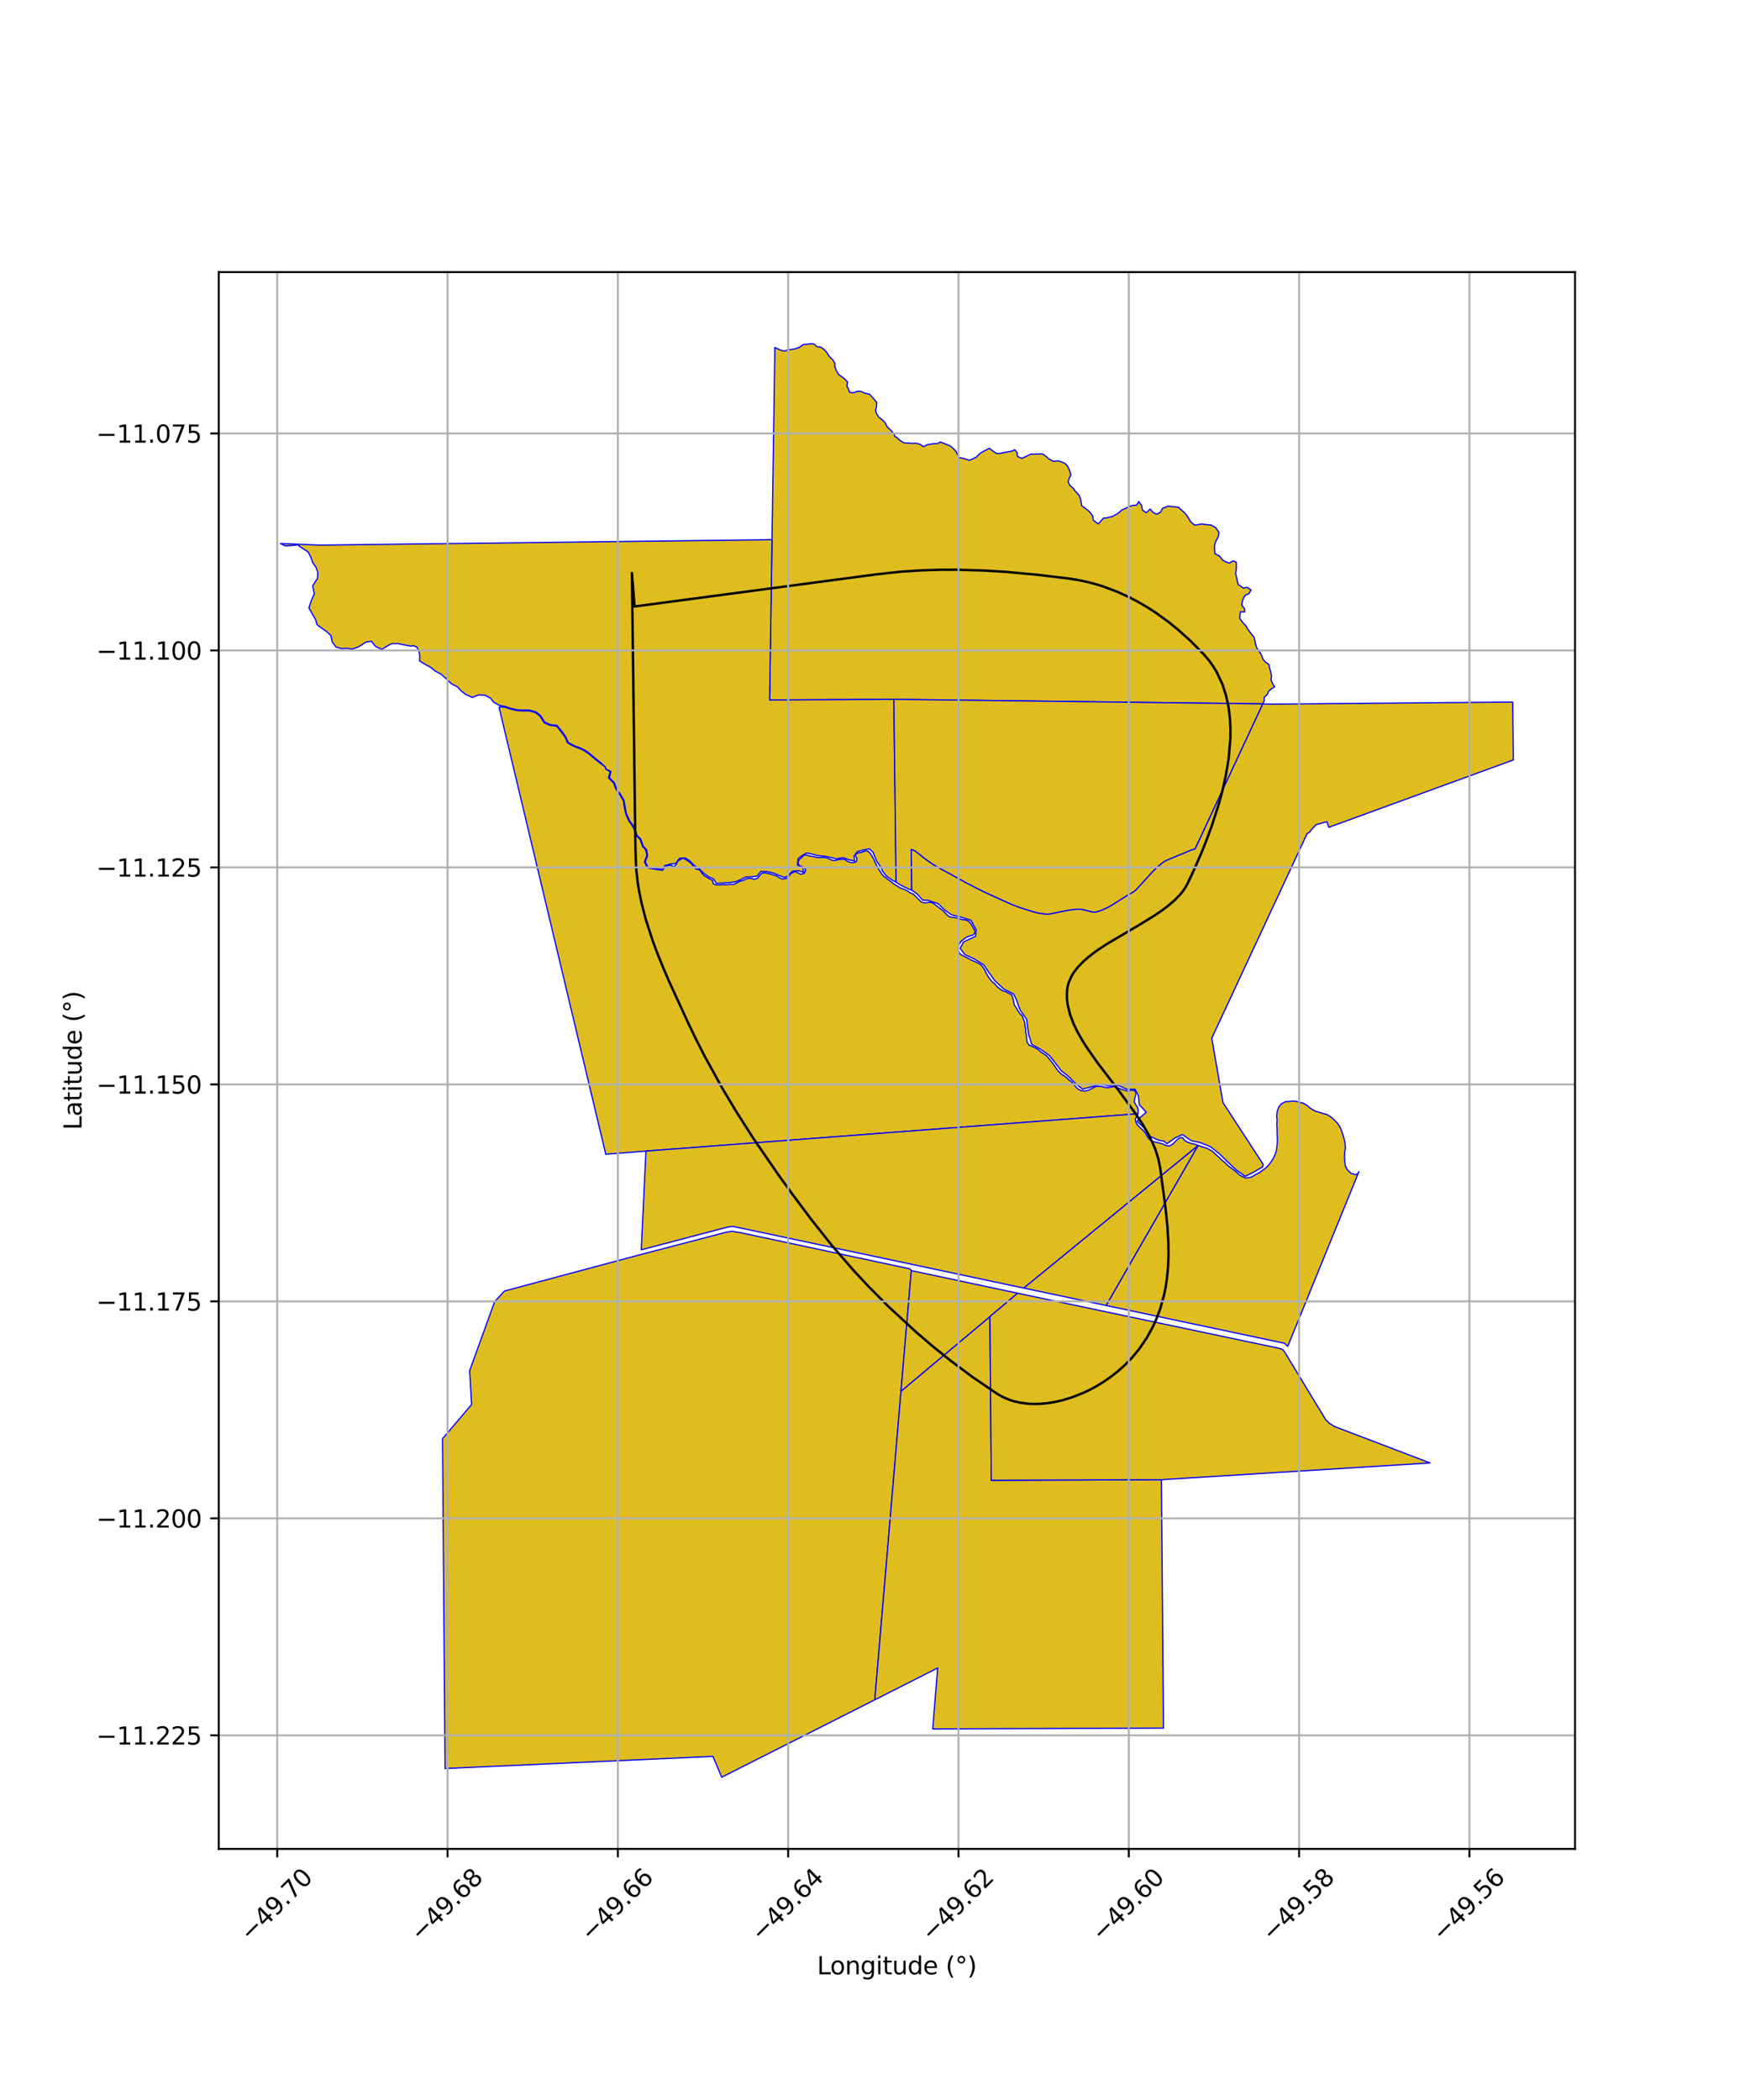 <?xml version="1.0" encoding="utf-8" standalone="no"?>
<!DOCTYPE svg PUBLIC "-//W3C//DTD SVG 1.1//EN"
  "http://www.w3.org/Graphics/SVG/1.1/DTD/svg11.dtd">
<svg xmlns:xlink="http://www.w3.org/1999/xlink" width="720pt" height="864pt" viewBox="0 0 720 864" xmlns="http://www.w3.org/2000/svg" version="1.1">
 <defs>
  <style type="text/css">*{stroke-linejoin: round; stroke-linecap: butt}</style>
 </defs>
 <g id="figure_1">
  <g id="patch_1">
   <path d="M 0 864 
L 720 864 
L 720 0 
L 0 0 
z
" style="fill: #ffffff"/>
  </g>
  <g id="axes_1">
   <g id="patch_2">
    <path d="M 90 760.679 
L 648 760.679 
L 648 111.961 
L 90 111.961 
z
" style="fill: #ffffff"/>
   </g>
   <g id="PatchCollection_1">
    <path d="M 333.513 141.448 
L 334.825 141.521 
L 336.188 142.659 
L 337.568 142.792 
L 338.968 143.69 
L 340.169 145.035 
L 341.171 146.649 
L 342.513 147.89 
L 343.511 149.505 
L 343.446 150.726 
L 344.057 152.377 
L 344.989 154.049 
L 346.334 154.976 
L 347.656 156.041 
L 348.725 157.189 
L 348.43 158.872 
L 349.048 160.039 
L 349.506 161.35 
L 351.039 161.636 
L 352.814 160.953 
L 354.262 161.067 
L 355.859 161.783 
L 357.743 162.204 
L 358.654 163.138 
L 359.683 164.356 
L 360.702 165.522 
L 360.625 167.415 
L 360.218 168.87 
L 360.711 170.355 
L 361.638 171.682 
L 363.222 172.917 
L 364.071 173.774 
L 364.965 175.578 
L 366.321 176.835 
L 367.762 178.441 
L 368.252 179.645 
L 369.132 180.066 
L 370.222 181.143 
L 371.843 182.196 
L 373.993 182.29 
L 375.099 182.435 
L 376.928 182.351 
L 378.44 182.764 
L 379.915 183.747 
L 381.608 182.938 
L 384.026 182.56 
L 385.927 182.46 
L 386.875 181.846 
L 390.895 183.435 
L 392.079 184.428 
L 393.353 185.729 
L 394.014 187.116 
L 394.493 188.235 
L 396.563 188.632 
L 398.79 189.376 
L 399.807 189.003 
L 401.626 188.099 
L 403.078 186.659 
L 404.484 185.763 
L 407.067 184.425 
L 408.322 185.432 
L 410.069 186.609 
L 411.606 186.51 
L 413.712 186.064 
L 416.053 185.671 
L 417.529 185.067 
L 418.469 186.185 
L 418.648 187.803 
L 420.427 188.594 
L 422.332 187.696 
L 424.091 186.828 
L 426.337 186.824 
L 428.872 186.726 
L 430.461 187.838 
L 431.503 188.778 
L 433.28 189.782 
L 435.343 189.618 
L 436.596 189.976 
L 438.078 190.597 
L 439.207 191.789 
L 440.101 193.622 
L 440.58 195.462 
L 439.747 197.085 
L 439.5 198.45 
L 440.237 199.832 
L 441.574 200.874 
L 442.312 202.009 
L 443.942 203.711 
L 444.583 205.324 
L 445.094 208.139 
L 447.058 209.53 
L 448.187 210.441 
L 449.546 212.24 
L 449.811 214.038 
L 451.86 215.549 
L 452.91 214.426 
L 454.063 213.122 
L 455.283 213.045 
L 457.836 212.433 
L 458.876 211.807 
L 460.518 210.826 
L 461.532 209.796 
L 462.974 209.234 
L 464.489 208.432 
L 466.045 207.94 
L 467.614 207.829 
L 468.526 206.352 
L 469.68 207.94 
L 470.028 209.892 
L 471.646 210.921 
L 473.238 209.455 
L 474.393 210.811 
L 475.992 211.551 
L 477.47 210.746 
L 478.335 209.101 
L 480.568 208.248 
L 482.617 208.43 
L 484.813 208.732 
L 486.858 210.477 
L 488.07 211.785 
L 489.06 213.272 
L 489.85 214.667 
L 491.537 216.083 
L 494.398 215.589 
L 496.461 215.85 
L 498.301 216.024 
L 500.154 217.08 
L 501.545 219.088 
L 501.143 220.986 
L 500.089 222.984 
L 499.633 224.775 
L 499.78 226.688 
L 499.872 227.804 
L 501.851 228.882 
L 502.969 230.369 
L 504.211 231.116 
L 505.766 231.688 
L 507.209 230.803 
L 508.65 231.261 
L 508.701 233.389 
L 508.407 236.046 
L 508.883 238.141 
L 509.409 240.446 
L 511.562 241.944 
L 513.099 241.656 
L 514.711 242.692 
L 513.822 244.316 
L 512.608 244.711 
L 511.822 245.592 
L 511.167 247.274 
L 510.928 248.983 
L 512.045 250.482 
L 512.137 251.762 
L 510.304 251.709 
L 510.096 253.607 
L 510.181 254.588 
L 511.37 256.229 
L 512.757 257.615 
L 513.096 258.482 
L 514.117 259.856 
L 514.845 260.844 
L 515.952 262.166 
L 516.292 263.611 
L 516.525 264.927 
L 517.113 266.619 
L 518.243 268.252 
L 519.023 269.509 
L 519.655 271.245 
L 520.744 272.51 
L 522.102 273.394 
L 522.36 274.907 
L 522.838 276.664 
L 523.149 278.007 
L 522.952 279.878 
L 523.848 281.751 
L 524.47 282.552 
L 522.937 283.525 
L 521.92 284.436 
L 521.361 285.798 
L 520.184 286.817 
L 520.064 288.5 
L 519.565 289.609 
L 367.75 287.733 
L 316.638 287.995 
L 317.628 222.04 
L 318.805 142.963 
L 320.086 143.584 
L 321.467 144.15 
L 322.88 144.453 
L 324.215 143.84 
L 325.679 143.805 
L 327.536 143.397 
L 328.721 143.006 
L 330.368 141.838 
L 332.25 141.584 
L 333.513 141.448 
" clip-path="url(#p32ae0d5cae)" style="fill: #e0bd1f; stroke: #0000ff; stroke-width: 0.5"/>
    <path d="M 317.628 222.04 
L 316.638 287.995 
L 367.75 287.733 
L 368.671 362.955 
L 367.279 362.245 
L 364.764 360.507 
L 363.272 358.632 
L 362.157 356.4 
L 360.684 354.329 
L 359.191 350.648 
L 357.68 349.215 
L 355.374 349.669 
L 352.744 350.372 
L 351.406 352.232 
L 351.621 354.225 
L 349.35 353.764 
L 346.869 352.867 
L 343.988 353.343 
L 341.544 352.707 
L 339.099 352.247 
L 336.267 351.999 
L 334.547 351.509 
L 331.926 350.945 
L 329.952 352.018 
L 328.35 353.219 
L 328.111 355.918 
L 330.386 357.168 
L 330.604 358.89 
L 328.505 358.221 
L 326.11 358.397 
L 324.21 360.198 
L 322.919 361.047 
L 320.723 360.268 
L 318.075 359.136 
L 315.561 358.594 
L 313.023 358.507 
L 311.549 360.486 
L 309.312 360.73 
L 306.805 360.843 
L 304.73 361.915 
L 302.64 362.753 
L 300.277 363.116 
L 297.496 363.306 
L 294.759 363.444 
L 293.53 361.593 
L 291.414 360.66 
L 289.448 359.185 
L 287.674 357.47 
L 285.492 355.936 
L 283.676 354.105 
L 281.822 352.944 
L 279.563 353.154 
L 278.041 355.226 
L 275.775 355.497 
L 273.435 356.18 
L 272.625 357.751 
L 270.128 357.371 
L 268.232 357.099 
L 266.63 356.85 
L 265.476 354.575 
L 266.454 352.011 
L 265.972 349.483 
L 264.637 348.122 
L 263.637 345.233 
L 261.927 343.439 
L 261.674 342.142 
L 260.477 339.628 
L 259.085 337.775 
L 257.726 334.716 
L 257.24 332.258 
L 256.717 329.199 
L 255.058 326.438 
L 253.712 324.644 
L 252.715 321.92 
L 250.717 319.967 
L 251.361 317.407 
L 249.202 316.345 
L 249.056 315.565 
L 247.173 313.776 
L 244.988 312.076 
L 242.939 310.314 
L 241.093 308.927 
L 238.981 307.816 
L 236.392 306.844 
L 233.757 305.478 
L 232.744 303.091 
L 230.934 300.581 
L 229.071 298.4 
L 226.346 298.128 
L 224.049 297.043 
L 222.433 294.464 
L 220.468 292.859 
L 217.771 292.152 
L 215.289 292.152 
L 212.876 292.054 
L 210.286 291.468 
L 207.7 290.608 
L 205.445 290.205 
L 203.074 288.87 
L 201.808 287.264 
L 199.575 286.03 
L 197.003 285.882 
L 194.326 286.927 
L 191.594 285.731 
L 189.516 284.051 
L 188.201 282.59 
L 185.792 281.37 
L 183.726 279.388 
L 181.46 277.364 
L 179.118 276.13 
L 177.137 274.511 
L 174.761 273.278 
L 172.639 271.913 
L 172.684 269.367 
L 172.211 267.625 
L 171.524 266.277 
L 170.265 265.667 
L 168.923 265.811 
L 166.166 265.317 
L 163.896 264.808 
L 161.212 264.797 
L 158.851 266.034 
L 157.083 267.198 
L 154.496 265.947 
L 152.806 263.817 
L 150.477 264.205 
L 148.392 265.578 
L 147.445 266.192 
L 144.887 267.008 
L 142.991 266.755 
L 140.489 266.846 
L 138.277 266.225 
L 136.695 264.137 
L 136.168 261.521 
L 134.333 259.815 
L 132.842 258.8 
L 130.355 256.933 
L 129.887 254.924 
L 128.584 252.787 
L 127.111 250.089 
L 128.156 246.894 
L 129.325 244.273 
L 128.64 241.073 
L 130.566 238.069 
L 130.791 235.629 
L 130.062 233.466 
L 128.65 231.462 
L 127.958 229.41 
L 126.73 227.048 
L 123.949 225.245 
L 122.503 224.213 
L 119.903 224.456 
L 117.408 224.605 
L 115.364 223.594 
L 131.616 224.29 
L 317.628 222.04 
" clip-path="url(#p32ae0d5cae)" style="fill: #e0bd1f; stroke: #0000ff; stroke-width: 0.5"/>
    <path d="M 301.301 506.592 
L 304.93 507.21 
L 374.348 522.043 
L 374.935 522.761 
L 370.698 572.391 
L 359.913 699.351 
L 296.937 731.192 
L 293.334 722.625 
L 183.11 727.622 
L 182.076 591.932 
L 194.02 577.862 
L 193.228 563.948 
L 203.504 535.558 
L 207.548 531.175 
L 262.536 516.439 
L 299.247 506.852 
L 301.301 506.592 
" clip-path="url(#p32ae0d5cae)" style="fill: #e0bd1f; stroke: #0000ff; stroke-width: 0.5"/>
    <path d="M 205.301 290.873 
L 206.807 290.902 
L 207.632 290.929 
L 209.075 291.411 
L 210.507 291.866 
L 211.927 292.181 
L 213.521 292.446 
L 215.018 292.475 
L 216.541 292.48 
L 217.771 292.495 
L 219.198 292.865 
L 220.492 293.29 
L 221.669 294.281 
L 222.293 294.86 
L 223.088 296.142 
L 223.942 297.369 
L 225.241 297.979 
L 226.227 298.434 
L 227.811 298.613 
L 229.047 298.796 
L 229.895 299.84 
L 230.883 301.117 
L 231.803 302.349 
L 232.733 303.725 
L 233.28 305.182 
L 233.613 305.743 
L 234.963 306.463 
L 236.43 307.209 
L 237.904 307.765 
L 239.334 308.351 
L 240.651 309.058 
L 241.891 309.906 
L 243.063 310.836 
L 244.217 311.834 
L 245.418 312.818 
L 246.639 313.766 
L 247.886 314.694 
L 249.053 315.569 
L 249.174 316.366 
L 250.452 317.175 
L 251.001 317.534 
L 250.611 319.08 
L 250.366 320.082 
L 251.398 321.077 
L 252.435 322.097 
L 252.936 323.443 
L 253.329 324.532 
L 254.168 325.788 
L 255.018 326.985 
L 255.836 328.352 
L 256.431 329.384 
L 256.678 330.901 
L 256.942 332.411 
L 257.239 333.925 
L 257.633 335.349 
L 258.262 336.717 
L 258.896 338.086 
L 259.818 339.275 
L 260.607 340.593 
L 261.262 341.988 
L 261.622 343.524 
L 262.607 344.609 
L 263.374 345.431 
L 263.872 346.875 
L 264.446 348.378 
L 265.516 349.421 
L 265.952 350.82 
L 266.113 351.983 
L 265.594 353.378 
L 265.13 354.599 
L 265.84 356.004 
L 266.411 357.137 
L 267.925 357.385 
L 269.442 357.6 
L 270.976 357.832 
L 272.572 358.066 
L 273.422 357.005 
L 273.818 356.49 
L 275.108 355.99 
L 275.969 355.954 
L 277.278 356.618 
L 278.298 355.512 
L 278.923 354.116 
L 280.141 353.574 
L 281.035 353.037 
L 282.844 354.091 
L 283.278 354.437 
L 284.408 355.271 
L 285.313 356.435 
L 286.37 357.576 
L 287.927 357.906 
L 288.725 359.167 
L 289.659 360.223 
L 291.181 361.159 
L 292.018 361.668 
L 293.157 362.227 
L 293.415 363.491 
L 294.449 364.063 
L 295.981 364.115 
L 297.455 363.931 
L 298.985 364 
L 300.5 363.813 
L 301.746 363.911 
L 303.044 363.297 
L 304.369 362.586 
L 305.778 362.199 
L 307.271 361.507 
L 308.749 361.351 
L 310.356 361.734 
L 311.702 361.359 
L 312.576 360.199 
L 313.493 359.167 
L 314.95 359.162 
L 316.578 359.479 
L 318.016 359.911 
L 319.535 360.371 
L 320.609 361.147 
L 321.958 361.647 
L 323.575 361.435 
L 324.687 360.305 
L 325.415 359.409 
L 325.821 359.154 
L 327.289 358.631 
L 327.849 358.899 
L 329.453 359.673 
L 330.872 359.352 
L 331.507 357.99 
L 330.778 356.795 
L 329.62 356.49 
L 328.725 356.021 
L 328.317 354.843 
L 328.824 353.649 
L 329.967 352.673 
L 330.856 351.801 
L 331.795 351.803 
L 333.377 352.244 
L 334.753 352.426 
L 335.985 352.739 
L 337.208 352.83 
L 338.584 352.741 
L 339.98 352.935 
L 341.326 353.402 
L 342.349 353.939 
L 343.36 354.063 
L 344.757 353.711 
L 346.151 353.537 
L 347.552 353.539 
L 348.523 354.26 
L 349.881 354.85 
L 351.224 354.919 
L 352.376 354.447 
L 352.561 353.194 
L 351.885 351.983 
L 352.166 351.384 
L 352.957 350.956 
L 354.186 350.725 
L 354.998 350.475 
L 356.251 349.999 
L 357.186 350.209 
L 358.101 351.211 
L 358.882 352.385 
L 359.464 353.561 
L 360.05 354.838 
L 360.669 356.046 
L 361.368 357.403 
L 362.231 358.683 
L 363.013 359.927 
L 364.219 360.999 
L 365.374 361.86 
L 366.604 362.776 
L 367.734 363.653 
L 369.078 364.51 
L 370.307 365.297 
L 371.75 365.817 
L 373.136 366.394 
L 374.343 367.255 
L 375.694 367.819 
L 376.69 368.76 
L 377.85 369.909 
L 378.857 370.999 
L 380.359 371.49 
L 381.776 371.301 
L 383.204 371.247 
L 384.12 371.749 
L 385.323 372.636 
L 385.992 373.203 
L 387.356 374.184 
L 388.37 375.038 
L 389.345 376.133 
L 390.702 377.266 
L 391.937 377.416 
L 393.427 377.624 
L 394.485 377.953 
L 395.898 378.365 
L 397.325 378.484 
L 398.592 379.077 
L 399.531 380.174 
L 400.266 381.446 
L 400.976 382.705 
L 401.106 383.909 
L 400.339 384.714 
L 398.956 385.065 
L 397.999 385.414 
L 396.779 386.19 
L 395.585 387.135 
L 394.778 388.201 
L 394.293 389.491 
L 394.271 391.097 
L 394.925 392.385 
L 396.154 393.245 
L 397.444 393.837 
L 398.717 394.511 
L 399.669 395.042 
L 400.948 395.595 
L 402.326 396.208 
L 403.588 397.003 
L 404.524 398.066 
L 405.285 399.247 
L 405.81 400.533 
L 406.567 401.791 
L 407.437 403.007 
L 408.311 404.022 
L 409.316 404.826 
L 410.237 405.91 
L 411.38 406.887 
L 412.549 407.646 
L 413.718 407.974 
L 415.015 408.67 
L 416.221 409.263 
L 416.696 410.541 
L 416.986 411.866 
L 417.319 413.477 
L 418.141 414.67 
L 418.93 416.049 
L 419.666 417.093 
L 420.639 418.001 
L 421.131 419.495 
L 421.646 420.836 
L 421.692 422.111 
L 421.993 423.285 
L 422.007 424.719 
L 422.326 426.006 
L 422.381 427.456 
L 422.598 428.803 
L 423.386 429.992 
L 424.823 430.605 
L 426.024 431.178 
L 427.17 431.882 
L 428.294 432.85 
L 430.504 434.328 
L 431.505 435.431 
L 432.329 436.478 
L 433.23 437.597 
L 434.025 438.689 
L 434.824 439.941 
L 435.607 440.892 
L 436.708 441.944 
L 437.895 442.682 
L 438.868 443.412 
L 439.762 444.354 
L 440.846 445.035 
L 441.638 446.012 
L 442.531 447.044 
L 443.646 448.126 
L 444.823 448.719 
L 446.406 448.9 
L 447.82 448.556 
L 449.205 447.853 
L 450.461 447.207 
L 451.648 446.944 
L 453.076 446.987 
L 454.42 447.366 
L 455.826 447.505 
L 457.223 447.238 
L 458.597 447.083 
L 459.944 447.562 
L 461.383 448.191 
L 462.978 448.619 
L 464.188 448.952 
L 465.462 448.512 
L 466.907 448.705 
L 467.322 449.564 
L 467.25 450.571 
L 466.851 451.969 
L 466.642 453.326 
L 467.29 454.496 
L 467.928 455.413 
L 468.346 456.903 
L 468.185 458.229 
L 265.766 473.591 
L 249.237 474.895 
L 205.301 290.873 
" clip-path="url(#p32ae0d5cae)" style="fill: #e0bd1f; stroke: #0000ff; stroke-width: 0.5"/>
    <path d="M 468.185 458.229 
L 467.738 459.273 
L 467.128 460.343 
L 467.342 461.76 
L 468.11 463.057 
L 469.221 464.075 
L 470.4 465.153 
L 471.308 466.258 
L 471.979 467.494 
L 472.879 468.736 
L 474.048 469.614 
L 475.403 469.884 
L 476.84 470.212 
L 478.323 470.598 
L 478.331 470.607 
L 479.638 471.29 
L 481.018 471.504 
L 482.378 470.855 
L 483.406 469.791 
L 484.393 468.821 
L 485.548 468.027 
L 486.58 468.137 
L 487.541 469.354 
L 488.718 469.955 
L 490.026 470.424 
L 491.591 470.745 
L 492.967 471.292 
L 421.221 529.961 
L 302.509 504.767 
L 301.56 504.601 
L 300.583 504.677 
L 299.723 504.784 
L 298.857 504.981 
L 263.83 514.208 
L 265.766 473.591 
L 468.185 458.229 
" clip-path="url(#p32ae0d5cae)" style="fill: #e0bd1f; stroke: #0000ff; stroke-width: 0.5"/>
    <path d="M 407.28 541.678 
L 407.838 609.026 
L 477.847 608.785 
L 478.683 710.989 
L 383.749 711.344 
L 385.788 686.255 
L 359.913 699.351 
L 370.698 572.391 
L 407.28 541.678 
" clip-path="url(#p32ae0d5cae)" style="fill: #e0bd1f; stroke: #0000ff; stroke-width: 0.5"/>
    <path d="M 374.935 522.761 
L 418.714 532.066 
L 407.28 541.678 
L 370.698 572.391 
L 374.935 522.761 
" clip-path="url(#p32ae0d5cae)" style="fill: #e0bd1f; stroke: #0000ff; stroke-width: 0.5"/>
    <path d="M 418.714 532.066 
L 526.43 554.764 
L 527.649 555.188 
L 528.465 556.142 
L 545.385 584.022 
L 546.903 585.562 
L 549.092 586.921 
L 588.372 601.896 
L 477.847 608.785 
L 407.838 609.026 
L 407.28 541.678 
L 418.714 532.066 
" clip-path="url(#p32ae0d5cae)" style="fill: #e0bd1f; stroke: #0000ff; stroke-width: 0.5"/>
    <path d="M 492.967 471.292 
L 455.122 537.122 
L 421.221 529.961 
L 492.967 471.292 
" clip-path="url(#p32ae0d5cae)" style="fill: #e0bd1f; stroke: #0000ff; stroke-width: 0.5"/>
    <path d="M 532.242 453.031 
L 533.547 453.187 
L 534.618 453.558 
L 535.856 453.77 
L 536.749 454.199 
L 537.735 454.791 
L 539.041 455.933 
L 541.045 457.106 
L 542.855 457.647 
L 544.455 458.149 
L 545.955 458.549 
L 547.278 459.365 
L 548.37 460.181 
L 549.281 461.102 
L 550.411 462.279 
L 551.347 463.738 
L 551.976 465.242 
L 552.423 466.634 
L 552.902 468.187 
L 553.353 470.096 
L 553.46 471.194 
L 553.512 472.663 
L 553.209 474.127 
L 553.163 476.414 
L 553.458 479.555 
L 554.319 481.252 
L 555.825 482.739 
L 557.752 483.306 
L 558.575 482.866 
L 559.109 482.03 
L 529.826 553.897 
L 528.474 552.669 
L 455.122 537.122 
L 492.967 471.292 
L 494.489 471.797 
L 496.364 472.312 
L 498.257 473.327 
L 498.903 473.755 
L 499.957 474.716 
L 501.307 475.976 
L 502.539 477.144 
L 504.035 478.371 
L 505.274 479.648 
L 506.986 480.892 
L 508.778 482.319 
L 510.088 483.511 
L 512.355 484.656 
L 513.985 484.481 
L 515.007 484.243 
L 516.568 483.227 
L 517.831 482.656 
L 518.811 481.986 
L 520.23 480.925 
L 521.518 479.898 
L 522.418 478.732 
L 523.095 477.808 
L 524.02 476.348 
L 524.615 475.041 
L 525.169 473.264 
L 525.396 471.467 
L 525.512 469.909 
L 525.512 468.425 
L 525.426 466.065 
L 525.437 464.42 
L 525.348 463.22 
L 525.316 462.551 
L 525.439 460.648 
L 525.25 459.342 
L 525.5 457.116 
L 526.291 455.201 
L 527.21 454.149 
L 528.72 453.312 
L 530.481 453.123 
L 532.242 453.031 
" clip-path="url(#p32ae0d5cae)" style="fill: #e0bd1f; stroke: #0000ff; stroke-width: 0.5"/>
    <path d="M 367.75 287.733 
L 519.565 289.609 
L 491.797 349.105 
L 491.722 349.264 
L 490.194 349.723 
L 479.647 354.11 
L 478.651 354.726 
L 477.423 355.711 
L 475.381 357.517 
L 474.2 358.69 
L 472.649 360.384 
L 470.899 362.304 
L 469.134 364.275 
L 467.359 366.171 
L 466.333 366.973 
L 465.071 367.696 
L 462.792 369.06 
L 460.577 370.457 
L 458.374 371.854 
L 456.143 373.206 
L 453.723 374.31 
L 452.089 374.935 
L 450.799 375.262 
L 449.786 375.263 
L 448.698 375.085 
L 447.269 374.707 
L 444.876 374.146 
L 443.478 374.099 
L 442.129 374.199 
L 439.861 374.469 
L 437.234 374.973 
L 434.625 375.504 
L 432.092 376.031 
L 430.796 376.113 
L 429.386 376.036 
L 427.18 375.693 
L 426.037 375.414 
L 424.158 374.871 
L 421.812 374.129 
L 419.286 373.303 
L 416.756 372.347 
L 414.308 371.272 
L 411.854 370.191 
L 409.304 369.008 
L 406.759 367.855 
L 404.225 366.671 
L 401.807 365.448 
L 399.429 364.213 
L 397.033 362.979 
L 394.777 361.734 
L 392.542 360.492 
L 390.278 359.266 
L 388.054 358.068 
L 385.719 356.794 
L 383.644 355.518 
L 382.226 354.55 
L 380.143 353.025 
L 378.207 351.49 
L 376.498 350.145 
L 375.5 349.682 
L 374.904 349.52 
L 374.905 349.616 
L 375.118 366.236 
L 373.857 365.773 
L 370.83 364.33 
L 368.671 362.955 
L 367.75 287.733 
" clip-path="url(#p32ae0d5cae)" style="fill: #e0bd1f; stroke: #0000ff; stroke-width: 0.5"/>
    <path d="M 622.389 288.847 
L 622.636 312.666 
L 546.696 340.383 
L 545.941 338.091 
L 543.719 338.683 
L 541.515 339.265 
L 539.591 341.286 
L 538.888 342.282 
L 537.748 343.056 
L 498.562 427.128 
L 503.164 453.631 
L 519.719 479.067 
L 519.493 480.116 
L 515.614 482.336 
L 512.316 483.969 
L 508.589 481.345 
L 504.867 477.793 
L 501.562 474.598 
L 498.038 471.818 
L 493.998 470.146 
L 490.128 469.306 
L 486.453 466.794 
L 483.547 468.128 
L 480.128 470.564 
L 478.764 469.459 
L 476.732 469.145 
L 473.131 467.485 
L 470.64 463.977 
L 467.856 461.418 
L 469.254 459.604 
L 471.624 457.611 
L 468.696 454.438 
L 468.382 450.846 
L 467.016 448.152 
L 463.535 448.08 
L 460.276 446.66 
L 456.081 446.762 
L 452.544 446.123 
L 448.854 447.209 
L 445.403 448.089 
L 442.565 445.862 
L 439.681 442.936 
L 436.606 440.544 
L 434.476 437.683 
L 431.767 434.282 
L 428.235 431.746 
L 424.468 429.687 
L 423.14 425.273 
L 422.403 419.394 
L 419.632 415.403 
L 417.938 410.738 
L 416.985 408.931 
L 413.029 406.926 
L 409.393 403.611 
L 406.635 399.807 
L 404.903 397.102 
L 401.069 394.656 
L 396.97 392.738 
L 395.032 390.197 
L 396.449 387.504 
L 401.369 385.218 
L 401.635 382.567 
L 399.491 378.664 
L 395.594 377.375 
L 391.472 376.381 
L 388.826 374.521 
L 385.903 371.778 
L 381.908 370.445 
L 379.58 370.319 
L 377.414 367.852 
L 375.118 366.236 
L 374.905 349.616 
L 374.904 349.52 
L 375.5 349.682 
L 376.498 350.145 
L 378.207 351.49 
L 380.143 353.025 
L 382.226 354.55 
L 383.644 355.518 
L 385.719 356.794 
L 388.054 358.068 
L 390.278 359.266 
L 392.542 360.492 
L 394.777 361.734 
L 397.033 362.979 
L 399.429 364.213 
L 401.807 365.448 
L 404.225 366.671 
L 406.759 367.855 
L 409.304 369.008 
L 411.854 370.191 
L 414.308 371.272 
L 416.756 372.347 
L 419.286 373.303 
L 421.812 374.129 
L 424.158 374.871 
L 426.037 375.414 
L 427.18 375.693 
L 429.386 376.036 
L 430.796 376.113 
L 432.092 376.031 
L 434.625 375.504 
L 437.234 374.973 
L 439.861 374.469 
L 442.129 374.199 
L 443.478 374.099 
L 444.876 374.146 
L 447.269 374.707 
L 448.698 375.085 
L 449.786 375.263 
L 450.799 375.262 
L 452.089 374.935 
L 453.723 374.31 
L 456.143 373.206 
L 458.374 371.854 
L 460.577 370.457 
L 462.792 369.06 
L 465.071 367.696 
L 466.333 366.973 
L 467.359 366.171 
L 469.134 364.275 
L 470.899 362.304 
L 472.649 360.384 
L 474.2 358.69 
L 475.381 357.517 
L 477.423 355.711 
L 478.651 354.726 
L 479.647 354.11 
L 490.194 349.723 
L 491.722 349.264 
L 491.797 349.105 
L 519.565 289.609 
L 523.091 289.705 
L 622.389 288.847 
" clip-path="url(#p32ae0d5cae)" style="fill: #e0bd1f; stroke: #0000ff; stroke-width: 0.5"/>
   </g>
   <g id="PatchCollection_2">
    <path d="M 259.972 235.376 
L 261.072 249.53 
L 360.682 236.287 
L 370.522 235.218 
L 379.158 234.652 
L 386.732 234.418 
L 393.369 234.397 
L 405 234.739 
L 413.731 235.277 
L 426.829 236.473 
L 439.914 238.053 
L 443.868 238.689 
L 447.525 239.474 
L 450.91 240.371 
L 454.042 241.349 
L 459.804 243.527 
L 464.722 245.784 
L 468.924 248.015 
L 472.522 250.153 
L 475.607 252.161 
L 480.857 255.965 
L 484.667 259.048 
L 490.166 264.012 
L 495.395 269.352 
L 497.386 271.696 
L 499.1 274.077 
L 500.564 276.482 
L 502.881 281.389 
L 504.467 286.253 
L 505.477 291.008 
L 506.036 295.61 
L 506.245 300.027 
L 506.184 304.237 
L 505.471 312.253 
L 504.289 319.318 
L 502.898 325.474 
L 501.453 330.798 
L 498.535 339.864 
L 496.123 346.358 
L 494.247 351.003 
L 491.413 357.527 
L 488.663 363.418 
L 487.807 364.984 
L 486.816 366.456 
L 485.715 367.84 
L 483.225 370.422 
L 480.519 372.736 
L 477.712 374.828 
L 474.89 376.734 
L 469.25 380.208 
L 455.301 388.447 
L 452.209 390.478 
L 449.664 392.299 
L 447.59 393.936 
L 445.912 395.405 
L 443.33 398.077 
L 441.734 400.176 
L 440.751 401.811 
L 439.66 404.37 
L 439.299 405.702 
L 439.071 407.07 
L 438.936 409.258 
L 439.017 411.387 
L 439.283 413.457 
L 440.283 417.492 
L 441.737 421.3 
L 443.493 424.893 
L 445.435 428.28 
L 447.472 431.471 
L 451.724 437.492 
L 459.863 448.139 
L 466.962 457.838 
L 469.939 462.293 
L 472.584 466.878 
L 474.272 470.326 
L 475.342 472.917 
L 476.591 476.811 
L 477.358 480.713 
L 479.587 497.478 
L 480.31 504.639 
L 480.69 510.993 
L 480.752 516.593 
L 480.548 521.504 
L 480.138 525.796 
L 479.578 529.54 
L 478.919 532.802 
L 477.346 538.461 
L 475.783 542.652 
L 474.376 545.759 
L 471.858 550.35 
L 468.816 554.844 
L 465.961 558.34 
L 463.024 561.4 
L 460.069 564.064 
L 457.147 566.374 
L 454.292 568.367 
L 451.532 570.077 
L 448.883 571.536 
L 446.356 572.773 
L 441.544 574.736 
L 437.295 576.058 
L 433.584 576.896 
L 430.367 577.376 
L 427.591 577.596 
L 425.202 577.632 
L 423.151 577.54 
L 419.665 577.095 
L 417.155 576.517 
L 415.34 575.944 
L 412.739 574.853 
L 410.301 573.478 
L 400.167 566.579 
L 391.322 559.986 
L 383.637 553.814 
L 376.98 548.123 
L 365.542 537.552 
L 357.198 529.15 
L 351.103 522.602 
L 342.268 512.416 
L 333.86 501.831 
L 326.464 491.94 
L 320.244 483.351 
L 309.914 468.305 
L 302.621 456.871 
L 297.402 448.134 
L 289.968 434.654 
L 286.427 427.702 
L 283 420.58 
L 275.255 403.722 
L 272.53 397.368 
L 270.291 391.782 
L 268.473 386.872 
L 265.683 378.215 
L 263.98 371.659 
L 262.96 366.702 
L 262.354 362.958 
L 261.725 357.299 
L 261.429 349.283 
L 259.972 235.376 
L 259.972 235.376 
" clip-path="url(#p32ae0d5cae)" style="fill: none; stroke: #000000"/>
   </g>
   <g id="matplotlib.axis_1">
    <g id="xtick_1">
     <g id="line2d_1">
      <path d="M 114.053 760.679 
L 114.053 111.961 
" clip-path="url(#p32ae0d5cae)" style="fill: none; stroke: #b0b0b0; stroke-width: 0.8; stroke-linecap: square"/>
     </g>
     <g id="line2d_2">
      <defs>
       <path id="mdd4ce61bf4" d="M 0 0 
L 0 3.5 
" style="stroke: #000000; stroke-width: 0.8"/>
      </defs>
      <g>
       <use xlink:href="#mdd4ce61bf4" x="114.053" y="760.679" style="stroke: #000000; stroke-width: 0.8"/>
      </g>
     </g>
     <g id="text_1">
      <!-- −49.70 -->
      <g transform="translate(102.92 799.221) rotate(-45) scale(0.1 -0.1)">
       <defs>
        <path id="DejaVuSans-2212" d="M 678 2272 
L 4684 2272 
L 4684 1741 
L 678 1741 
L 678 2272 
z
" transform="scale(0.016)"/>
        <path id="DejaVuSans-34" d="M 2419 4116 
L 825 1625 
L 2419 1625 
L 2419 4116 
z
M 2253 4666 
L 3047 4666 
L 3047 1625 
L 3713 1625 
L 3713 1100 
L 3047 1100 
L 3047 0 
L 2419 0 
L 2419 1100 
L 313 1100 
L 313 1709 
L 2253 4666 
z
" transform="scale(0.016)"/>
        <path id="DejaVuSans-39" d="M 703 97 
L 703 672 
Q 941 559 1184 500 
Q 1428 441 1663 441 
Q 2288 441 2617 861 
Q 2947 1281 2994 2138 
Q 2813 1869 2534 1725 
Q 2256 1581 1919 1581 
Q 1219 1581 811 2004 
Q 403 2428 403 3163 
Q 403 3881 828 4315 
Q 1253 4750 1959 4750 
Q 2769 4750 3195 4129 
Q 3622 3509 3622 2328 
Q 3622 1225 3098 567 
Q 2575 -91 1691 -91 
Q 1453 -91 1209 -44 
Q 966 3 703 97 
z
M 1959 2075 
Q 2384 2075 2632 2365 
Q 2881 2656 2881 3163 
Q 2881 3666 2632 3958 
Q 2384 4250 1959 4250 
Q 1534 4250 1286 3958 
Q 1038 3666 1038 3163 
Q 1038 2656 1286 2365 
Q 1534 2075 1959 2075 
z
" transform="scale(0.016)"/>
        <path id="DejaVuSans-2e" d="M 684 794 
L 1344 794 
L 1344 0 
L 684 0 
L 684 794 
z
" transform="scale(0.016)"/>
        <path id="DejaVuSans-37" d="M 525 4666 
L 3525 4666 
L 3525 4397 
L 1831 0 
L 1172 0 
L 2766 4134 
L 525 4134 
L 525 4666 
z
" transform="scale(0.016)"/>
        <path id="DejaVuSans-30" d="M 2034 4250 
Q 1547 4250 1301 3770 
Q 1056 3291 1056 2328 
Q 1056 1369 1301 889 
Q 1547 409 2034 409 
Q 2525 409 2770 889 
Q 3016 1369 3016 2328 
Q 3016 3291 2770 3770 
Q 2525 4250 2034 4250 
z
M 2034 4750 
Q 2819 4750 3233 4129 
Q 3647 3509 3647 2328 
Q 3647 1150 3233 529 
Q 2819 -91 2034 -91 
Q 1250 -91 836 529 
Q 422 1150 422 2328 
Q 422 3509 836 4129 
Q 1250 4750 2034 4750 
z
" transform="scale(0.016)"/>
       </defs>
       <use xlink:href="#DejaVuSans-2212"/>
       <use xlink:href="#DejaVuSans-34" transform="translate(83.789 0)"/>
       <use xlink:href="#DejaVuSans-39" transform="translate(147.412 0)"/>
       <use xlink:href="#DejaVuSans-2e" transform="translate(211.035 0)"/>
       <use xlink:href="#DejaVuSans-37" transform="translate(242.822 0)"/>
       <use xlink:href="#DejaVuSans-30" transform="translate(306.445 0)"/>
      </g>
     </g>
    </g>
    <g id="xtick_2">
     <g id="line2d_3">
      <path d="M 184.125 760.679 
L 184.125 111.961 
" clip-path="url(#p32ae0d5cae)" style="fill: none; stroke: #b0b0b0; stroke-width: 0.8; stroke-linecap: square"/>
     </g>
     <g id="line2d_4">
      <g>
       <use xlink:href="#mdd4ce61bf4" x="184.125" y="760.679" style="stroke: #000000; stroke-width: 0.8"/>
      </g>
     </g>
     <g id="text_2">
      <!-- −49.68 -->
      <g transform="translate(172.992 799.221) rotate(-45) scale(0.1 -0.1)">
       <defs>
        <path id="DejaVuSans-36" d="M 2113 2584 
Q 1688 2584 1439 2293 
Q 1191 2003 1191 1497 
Q 1191 994 1439 701 
Q 1688 409 2113 409 
Q 2538 409 2786 701 
Q 3034 994 3034 1497 
Q 3034 2003 2786 2293 
Q 2538 2584 2113 2584 
z
M 3366 4563 
L 3366 3988 
Q 3128 4100 2886 4159 
Q 2644 4219 2406 4219 
Q 1781 4219 1451 3797 
Q 1122 3375 1075 2522 
Q 1259 2794 1537 2939 
Q 1816 3084 2150 3084 
Q 2853 3084 3261 2657 
Q 3669 2231 3669 1497 
Q 3669 778 3244 343 
Q 2819 -91 2113 -91 
Q 1303 -91 875 529 
Q 447 1150 447 2328 
Q 447 3434 972 4092 
Q 1497 4750 2381 4750 
Q 2619 4750 2861 4703 
Q 3103 4656 3366 4563 
z
" transform="scale(0.016)"/>
        <path id="DejaVuSans-38" d="M 2034 2216 
Q 1584 2216 1326 1975 
Q 1069 1734 1069 1313 
Q 1069 891 1326 650 
Q 1584 409 2034 409 
Q 2484 409 2743 651 
Q 3003 894 3003 1313 
Q 3003 1734 2745 1975 
Q 2488 2216 2034 2216 
z
M 1403 2484 
Q 997 2584 770 2862 
Q 544 3141 544 3541 
Q 544 4100 942 4425 
Q 1341 4750 2034 4750 
Q 2731 4750 3128 4425 
Q 3525 4100 3525 3541 
Q 3525 3141 3298 2862 
Q 3072 2584 2669 2484 
Q 3125 2378 3379 2068 
Q 3634 1759 3634 1313 
Q 3634 634 3220 271 
Q 2806 -91 2034 -91 
Q 1263 -91 848 271 
Q 434 634 434 1313 
Q 434 1759 690 2068 
Q 947 2378 1403 2484 
z
M 1172 3481 
Q 1172 3119 1398 2916 
Q 1625 2713 2034 2713 
Q 2441 2713 2670 2916 
Q 2900 3119 2900 3481 
Q 2900 3844 2670 4047 
Q 2441 4250 2034 4250 
Q 1625 4250 1398 4047 
Q 1172 3844 1172 3481 
z
" transform="scale(0.016)"/>
       </defs>
       <use xlink:href="#DejaVuSans-2212"/>
       <use xlink:href="#DejaVuSans-34" transform="translate(83.789 0)"/>
       <use xlink:href="#DejaVuSans-39" transform="translate(147.412 0)"/>
       <use xlink:href="#DejaVuSans-2e" transform="translate(211.035 0)"/>
       <use xlink:href="#DejaVuSans-36" transform="translate(242.822 0)"/>
       <use xlink:href="#DejaVuSans-38" transform="translate(306.445 0)"/>
      </g>
     </g>
    </g>
    <g id="xtick_3">
     <g id="line2d_5">
      <path d="M 254.198 760.679 
L 254.198 111.961 
" clip-path="url(#p32ae0d5cae)" style="fill: none; stroke: #b0b0b0; stroke-width: 0.8; stroke-linecap: square"/>
     </g>
     <g id="line2d_6">
      <g>
       <use xlink:href="#mdd4ce61bf4" x="254.198" y="760.679" style="stroke: #000000; stroke-width: 0.8"/>
      </g>
     </g>
     <g id="text_3">
      <!-- −49.66 -->
      <g transform="translate(243.065 799.221) rotate(-45) scale(0.1 -0.1)">
       <use xlink:href="#DejaVuSans-2212"/>
       <use xlink:href="#DejaVuSans-34" transform="translate(83.789 0)"/>
       <use xlink:href="#DejaVuSans-39" transform="translate(147.412 0)"/>
       <use xlink:href="#DejaVuSans-2e" transform="translate(211.035 0)"/>
       <use xlink:href="#DejaVuSans-36" transform="translate(242.822 0)"/>
       <use xlink:href="#DejaVuSans-36" transform="translate(306.445 0)"/>
      </g>
     </g>
    </g>
    <g id="xtick_4">
     <g id="line2d_7">
      <path d="M 324.271 760.679 
L 324.271 111.961 
" clip-path="url(#p32ae0d5cae)" style="fill: none; stroke: #b0b0b0; stroke-width: 0.8; stroke-linecap: square"/>
     </g>
     <g id="line2d_8">
      <g>
       <use xlink:href="#mdd4ce61bf4" x="324.271" y="760.679" style="stroke: #000000; stroke-width: 0.8"/>
      </g>
     </g>
     <g id="text_4">
      <!-- −49.64 -->
      <g transform="translate(313.138 799.221) rotate(-45) scale(0.1 -0.1)">
       <use xlink:href="#DejaVuSans-2212"/>
       <use xlink:href="#DejaVuSans-34" transform="translate(83.789 0)"/>
       <use xlink:href="#DejaVuSans-39" transform="translate(147.412 0)"/>
       <use xlink:href="#DejaVuSans-2e" transform="translate(211.035 0)"/>
       <use xlink:href="#DejaVuSans-36" transform="translate(242.822 0)"/>
       <use xlink:href="#DejaVuSans-34" transform="translate(306.445 0)"/>
      </g>
     </g>
    </g>
    <g id="xtick_5">
     <g id="line2d_9">
      <path d="M 394.343 760.679 
L 394.343 111.961 
" clip-path="url(#p32ae0d5cae)" style="fill: none; stroke: #b0b0b0; stroke-width: 0.8; stroke-linecap: square"/>
     </g>
     <g id="line2d_10">
      <g>
       <use xlink:href="#mdd4ce61bf4" x="394.343" y="760.679" style="stroke: #000000; stroke-width: 0.8"/>
      </g>
     </g>
     <g id="text_5">
      <!-- −49.62 -->
      <g transform="translate(383.21 799.221) rotate(-45) scale(0.1 -0.1)">
       <defs>
        <path id="DejaVuSans-32" d="M 1228 531 
L 3431 531 
L 3431 0 
L 469 0 
L 469 531 
Q 828 903 1448 1529 
Q 2069 2156 2228 2338 
Q 2531 2678 2651 2914 
Q 2772 3150 2772 3378 
Q 2772 3750 2511 3984 
Q 2250 4219 1831 4219 
Q 1534 4219 1204 4116 
Q 875 4013 500 3803 
L 500 4441 
Q 881 4594 1212 4672 
Q 1544 4750 1819 4750 
Q 2544 4750 2975 4387 
Q 3406 4025 3406 3419 
Q 3406 3131 3298 2873 
Q 3191 2616 2906 2266 
Q 2828 2175 2409 1742 
Q 1991 1309 1228 531 
z
" transform="scale(0.016)"/>
       </defs>
       <use xlink:href="#DejaVuSans-2212"/>
       <use xlink:href="#DejaVuSans-34" transform="translate(83.789 0)"/>
       <use xlink:href="#DejaVuSans-39" transform="translate(147.412 0)"/>
       <use xlink:href="#DejaVuSans-2e" transform="translate(211.035 0)"/>
       <use xlink:href="#DejaVuSans-36" transform="translate(242.822 0)"/>
       <use xlink:href="#DejaVuSans-32" transform="translate(306.445 0)"/>
      </g>
     </g>
    </g>
    <g id="xtick_6">
     <g id="line2d_11">
      <path d="M 464.416 760.679 
L 464.416 111.961 
" clip-path="url(#p32ae0d5cae)" style="fill: none; stroke: #b0b0b0; stroke-width: 0.8; stroke-linecap: square"/>
     </g>
     <g id="line2d_12">
      <g>
       <use xlink:href="#mdd4ce61bf4" x="464.416" y="760.679" style="stroke: #000000; stroke-width: 0.8"/>
      </g>
     </g>
     <g id="text_6">
      <!-- −49.60 -->
      <g transform="translate(453.283 799.221) rotate(-45) scale(0.1 -0.1)">
       <use xlink:href="#DejaVuSans-2212"/>
       <use xlink:href="#DejaVuSans-34" transform="translate(83.789 0)"/>
       <use xlink:href="#DejaVuSans-39" transform="translate(147.412 0)"/>
       <use xlink:href="#DejaVuSans-2e" transform="translate(211.035 0)"/>
       <use xlink:href="#DejaVuSans-36" transform="translate(242.822 0)"/>
       <use xlink:href="#DejaVuSans-30" transform="translate(306.445 0)"/>
      </g>
     </g>
    </g>
    <g id="xtick_7">
     <g id="line2d_13">
      <path d="M 534.489 760.679 
L 534.489 111.961 
" clip-path="url(#p32ae0d5cae)" style="fill: none; stroke: #b0b0b0; stroke-width: 0.8; stroke-linecap: square"/>
     </g>
     <g id="line2d_14">
      <g>
       <use xlink:href="#mdd4ce61bf4" x="534.489" y="760.679" style="stroke: #000000; stroke-width: 0.8"/>
      </g>
     </g>
     <g id="text_7">
      <!-- −49.58 -->
      <g transform="translate(523.356 799.221) rotate(-45) scale(0.1 -0.1)">
       <defs>
        <path id="DejaVuSans-35" d="M 691 4666 
L 3169 4666 
L 3169 4134 
L 1269 4134 
L 1269 2991 
Q 1406 3038 1543 3061 
Q 1681 3084 1819 3084 
Q 2600 3084 3056 2656 
Q 3513 2228 3513 1497 
Q 3513 744 3044 326 
Q 2575 -91 1722 -91 
Q 1428 -91 1123 -41 
Q 819 9 494 109 
L 494 744 
Q 775 591 1075 516 
Q 1375 441 1709 441 
Q 2250 441 2565 725 
Q 2881 1009 2881 1497 
Q 2881 1984 2565 2268 
Q 2250 2553 1709 2553 
Q 1456 2553 1204 2497 
Q 953 2441 691 2322 
L 691 4666 
z
" transform="scale(0.016)"/>
       </defs>
       <use xlink:href="#DejaVuSans-2212"/>
       <use xlink:href="#DejaVuSans-34" transform="translate(83.789 0)"/>
       <use xlink:href="#DejaVuSans-39" transform="translate(147.412 0)"/>
       <use xlink:href="#DejaVuSans-2e" transform="translate(211.035 0)"/>
       <use xlink:href="#DejaVuSans-35" transform="translate(242.822 0)"/>
       <use xlink:href="#DejaVuSans-38" transform="translate(306.445 0)"/>
      </g>
     </g>
    </g>
    <g id="xtick_8">
     <g id="line2d_15">
      <path d="M 604.561 760.679 
L 604.561 111.961 
" clip-path="url(#p32ae0d5cae)" style="fill: none; stroke: #b0b0b0; stroke-width: 0.8; stroke-linecap: square"/>
     </g>
     <g id="line2d_16">
      <g>
       <use xlink:href="#mdd4ce61bf4" x="604.561" y="760.679" style="stroke: #000000; stroke-width: 0.8"/>
      </g>
     </g>
     <g id="text_8">
      <!-- −49.56 -->
      <g transform="translate(593.428 799.221) rotate(-45) scale(0.1 -0.1)">
       <use xlink:href="#DejaVuSans-2212"/>
       <use xlink:href="#DejaVuSans-34" transform="translate(83.789 0)"/>
       <use xlink:href="#DejaVuSans-39" transform="translate(147.412 0)"/>
       <use xlink:href="#DejaVuSans-2e" transform="translate(211.035 0)"/>
       <use xlink:href="#DejaVuSans-35" transform="translate(242.822 0)"/>
       <use xlink:href="#DejaVuSans-36" transform="translate(306.445 0)"/>
      </g>
     </g>
    </g>
    <g id="text_9">
     <!-- Longitude (°) -->
     <g transform="translate(336.14 812.29) scale(0.1 -0.1)">
      <defs>
       <path id="DejaVuSans-4c" d="M 628 4666 
L 1259 4666 
L 1259 531 
L 3531 531 
L 3531 0 
L 628 0 
L 628 4666 
z
" transform="scale(0.016)"/>
       <path id="DejaVuSans-6f" d="M 1959 3097 
Q 1497 3097 1228 2736 
Q 959 2375 959 1747 
Q 959 1119 1226 758 
Q 1494 397 1959 397 
Q 2419 397 2687 759 
Q 2956 1122 2956 1747 
Q 2956 2369 2687 2733 
Q 2419 3097 1959 3097 
z
M 1959 3584 
Q 2709 3584 3137 3096 
Q 3566 2609 3566 1747 
Q 3566 888 3137 398 
Q 2709 -91 1959 -91 
Q 1206 -91 779 398 
Q 353 888 353 1747 
Q 353 2609 779 3096 
Q 1206 3584 1959 3584 
z
" transform="scale(0.016)"/>
       <path id="DejaVuSans-6e" d="M 3513 2113 
L 3513 0 
L 2938 0 
L 2938 2094 
Q 2938 2591 2744 2837 
Q 2550 3084 2163 3084 
Q 1697 3084 1428 2787 
Q 1159 2491 1159 1978 
L 1159 0 
L 581 0 
L 581 3500 
L 1159 3500 
L 1159 2956 
Q 1366 3272 1645 3428 
Q 1925 3584 2291 3584 
Q 2894 3584 3203 3211 
Q 3513 2838 3513 2113 
z
" transform="scale(0.016)"/>
       <path id="DejaVuSans-67" d="M 2906 1791 
Q 2906 2416 2648 2759 
Q 2391 3103 1925 3103 
Q 1463 3103 1205 2759 
Q 947 2416 947 1791 
Q 947 1169 1205 825 
Q 1463 481 1925 481 
Q 2391 481 2648 825 
Q 2906 1169 2906 1791 
z
M 3481 434 
Q 3481 -459 3084 -895 
Q 2688 -1331 1869 -1331 
Q 1566 -1331 1297 -1286 
Q 1028 -1241 775 -1147 
L 775 -588 
Q 1028 -725 1275 -790 
Q 1522 -856 1778 -856 
Q 2344 -856 2625 -561 
Q 2906 -266 2906 331 
L 2906 616 
Q 2728 306 2450 153 
Q 2172 0 1784 0 
Q 1141 0 747 490 
Q 353 981 353 1791 
Q 353 2603 747 3093 
Q 1141 3584 1784 3584 
Q 2172 3584 2450 3431 
Q 2728 3278 2906 2969 
L 2906 3500 
L 3481 3500 
L 3481 434 
z
" transform="scale(0.016)"/>
       <path id="DejaVuSans-69" d="M 603 3500 
L 1178 3500 
L 1178 0 
L 603 0 
L 603 3500 
z
M 603 4863 
L 1178 4863 
L 1178 4134 
L 603 4134 
L 603 4863 
z
" transform="scale(0.016)"/>
       <path id="DejaVuSans-74" d="M 1172 4494 
L 1172 3500 
L 2356 3500 
L 2356 3053 
L 1172 3053 
L 1172 1153 
Q 1172 725 1289 603 
Q 1406 481 1766 481 
L 2356 481 
L 2356 0 
L 1766 0 
Q 1100 0 847 248 
Q 594 497 594 1153 
L 594 3053 
L 172 3053 
L 172 3500 
L 594 3500 
L 594 4494 
L 1172 4494 
z
" transform="scale(0.016)"/>
       <path id="DejaVuSans-75" d="M 544 1381 
L 544 3500 
L 1119 3500 
L 1119 1403 
Q 1119 906 1312 657 
Q 1506 409 1894 409 
Q 2359 409 2629 706 
Q 2900 1003 2900 1516 
L 2900 3500 
L 3475 3500 
L 3475 0 
L 2900 0 
L 2900 538 
Q 2691 219 2414 64 
Q 2138 -91 1772 -91 
Q 1169 -91 856 284 
Q 544 659 544 1381 
z
M 1991 3584 
L 1991 3584 
z
" transform="scale(0.016)"/>
       <path id="DejaVuSans-64" d="M 2906 2969 
L 2906 4863 
L 3481 4863 
L 3481 0 
L 2906 0 
L 2906 525 
Q 2725 213 2448 61 
Q 2172 -91 1784 -91 
Q 1150 -91 751 415 
Q 353 922 353 1747 
Q 353 2572 751 3078 
Q 1150 3584 1784 3584 
Q 2172 3584 2448 3432 
Q 2725 3281 2906 2969 
z
M 947 1747 
Q 947 1113 1208 752 
Q 1469 391 1925 391 
Q 2381 391 2643 752 
Q 2906 1113 2906 1747 
Q 2906 2381 2643 2742 
Q 2381 3103 1925 3103 
Q 1469 3103 1208 2742 
Q 947 2381 947 1747 
z
" transform="scale(0.016)"/>
       <path id="DejaVuSans-65" d="M 3597 1894 
L 3597 1613 
L 953 1613 
Q 991 1019 1311 708 
Q 1631 397 2203 397 
Q 2534 397 2845 478 
Q 3156 559 3463 722 
L 3463 178 
Q 3153 47 2828 -22 
Q 2503 -91 2169 -91 
Q 1331 -91 842 396 
Q 353 884 353 1716 
Q 353 2575 817 3079 
Q 1281 3584 2069 3584 
Q 2775 3584 3186 3129 
Q 3597 2675 3597 1894 
z
M 3022 2063 
Q 3016 2534 2758 2815 
Q 2500 3097 2075 3097 
Q 1594 3097 1305 2825 
Q 1016 2553 972 2059 
L 3022 2063 
z
" transform="scale(0.016)"/>
       <path id="DejaVuSans-20" transform="scale(0.016)"/>
       <path id="DejaVuSans-28" d="M 1984 4856 
Q 1566 4138 1362 3434 
Q 1159 2731 1159 2009 
Q 1159 1288 1364 580 
Q 1569 -128 1984 -844 
L 1484 -844 
Q 1016 -109 783 600 
Q 550 1309 550 2009 
Q 550 2706 781 3412 
Q 1013 4119 1484 4856 
L 1984 4856 
z
" transform="scale(0.016)"/>
       <path id="DejaVuSans-b0" d="M 1600 4347 
Q 1350 4347 1178 4173 
Q 1006 4000 1006 3750 
Q 1006 3503 1178 3333 
Q 1350 3163 1600 3163 
Q 1850 3163 2022 3333 
Q 2194 3503 2194 3750 
Q 2194 3997 2020 4172 
Q 1847 4347 1600 4347 
z
M 1600 4750 
Q 1800 4750 1984 4673 
Q 2169 4597 2303 4453 
Q 2447 4313 2519 4134 
Q 2591 3956 2591 3750 
Q 2591 3338 2302 3052 
Q 2013 2766 1594 2766 
Q 1172 2766 890 3047 
Q 609 3328 609 3750 
Q 609 4169 896 4459 
Q 1184 4750 1600 4750 
z
" transform="scale(0.016)"/>
       <path id="DejaVuSans-29" d="M 513 4856 
L 1013 4856 
Q 1481 4119 1714 3412 
Q 1947 2706 1947 2009 
Q 1947 1309 1714 600 
Q 1481 -109 1013 -844 
L 513 -844 
Q 928 -128 1133 580 
Q 1338 1288 1338 2009 
Q 1338 2731 1133 3434 
Q 928 4138 513 4856 
z
" transform="scale(0.016)"/>
      </defs>
      <use xlink:href="#DejaVuSans-4c"/>
      <use xlink:href="#DejaVuSans-6f" transform="translate(53.963 0)"/>
      <use xlink:href="#DejaVuSans-6e" transform="translate(115.145 0)"/>
      <use xlink:href="#DejaVuSans-67" transform="translate(178.523 0)"/>
      <use xlink:href="#DejaVuSans-69" transform="translate(242 0)"/>
      <use xlink:href="#DejaVuSans-74" transform="translate(269.783 0)"/>
      <use xlink:href="#DejaVuSans-75" transform="translate(308.992 0)"/>
      <use xlink:href="#DejaVuSans-64" transform="translate(372.371 0)"/>
      <use xlink:href="#DejaVuSans-65" transform="translate(435.848 0)"/>
      <use xlink:href="#DejaVuSans-20" transform="translate(497.371 0)"/>
      <use xlink:href="#DejaVuSans-28" transform="translate(529.158 0)"/>
      <use xlink:href="#DejaVuSans-b0" transform="translate(568.172 0)"/>
      <use xlink:href="#DejaVuSans-29" transform="translate(618.172 0)"/>
     </g>
    </g>
   </g>
   <g id="matplotlib.axis_2">
    <g id="ytick_1">
     <g id="line2d_17">
      <path d="M 90 713.962 
L 648 713.962 
" clip-path="url(#p32ae0d5cae)" style="fill: none; stroke: #b0b0b0; stroke-width: 0.8; stroke-linecap: square"/>
     </g>
     <g id="line2d_18">
      <defs>
       <path id="mdacaa1419d" d="M 0 0 
L -3.5 0 
" style="stroke: #000000; stroke-width: 0.8"/>
      </defs>
      <g>
       <use xlink:href="#mdacaa1419d" x="90" y="713.962" style="stroke: #000000; stroke-width: 0.8"/>
      </g>
     </g>
     <g id="text_10">
      <!-- −11.225 -->
      <g transform="translate(39.63 717.761) scale(0.1 -0.1)">
       <defs>
        <path id="DejaVuSans-31" d="M 794 531 
L 1825 531 
L 1825 4091 
L 703 3866 
L 703 4441 
L 1819 4666 
L 2450 4666 
L 2450 531 
L 3481 531 
L 3481 0 
L 794 0 
L 794 531 
z
" transform="scale(0.016)"/>
       </defs>
       <use xlink:href="#DejaVuSans-2212"/>
       <use xlink:href="#DejaVuSans-31" transform="translate(83.789 0)"/>
       <use xlink:href="#DejaVuSans-31" transform="translate(147.412 0)"/>
       <use xlink:href="#DejaVuSans-2e" transform="translate(211.035 0)"/>
       <use xlink:href="#DejaVuSans-32" transform="translate(242.822 0)"/>
       <use xlink:href="#DejaVuSans-32" transform="translate(306.445 0)"/>
       <use xlink:href="#DejaVuSans-35" transform="translate(370.068 0)"/>
      </g>
     </g>
    </g>
    <g id="ytick_2">
     <g id="line2d_19">
      <path d="M 90 624.689 
L 648 624.689 
" clip-path="url(#p32ae0d5cae)" style="fill: none; stroke: #b0b0b0; stroke-width: 0.8; stroke-linecap: square"/>
     </g>
     <g id="line2d_20">
      <g>
       <use xlink:href="#mdacaa1419d" x="90" y="624.689" style="stroke: #000000; stroke-width: 0.8"/>
      </g>
     </g>
     <g id="text_11">
      <!-- −11.200 -->
      <g transform="translate(39.63 628.488) scale(0.1 -0.1)">
       <use xlink:href="#DejaVuSans-2212"/>
       <use xlink:href="#DejaVuSans-31" transform="translate(83.789 0)"/>
       <use xlink:href="#DejaVuSans-31" transform="translate(147.412 0)"/>
       <use xlink:href="#DejaVuSans-2e" transform="translate(211.035 0)"/>
       <use xlink:href="#DejaVuSans-32" transform="translate(242.822 0)"/>
       <use xlink:href="#DejaVuSans-30" transform="translate(306.445 0)"/>
       <use xlink:href="#DejaVuSans-30" transform="translate(370.068 0)"/>
      </g>
     </g>
    </g>
    <g id="ytick_3">
     <g id="line2d_21">
      <path d="M 90 535.417 
L 648 535.417 
" clip-path="url(#p32ae0d5cae)" style="fill: none; stroke: #b0b0b0; stroke-width: 0.8; stroke-linecap: square"/>
     </g>
     <g id="line2d_22">
      <g>
       <use xlink:href="#mdacaa1419d" x="90" y="535.417" style="stroke: #000000; stroke-width: 0.8"/>
      </g>
     </g>
     <g id="text_12">
      <!-- −11.175 -->
      <g transform="translate(39.63 539.216) scale(0.1 -0.1)">
       <use xlink:href="#DejaVuSans-2212"/>
       <use xlink:href="#DejaVuSans-31" transform="translate(83.789 0)"/>
       <use xlink:href="#DejaVuSans-31" transform="translate(147.412 0)"/>
       <use xlink:href="#DejaVuSans-2e" transform="translate(211.035 0)"/>
       <use xlink:href="#DejaVuSans-31" transform="translate(242.822 0)"/>
       <use xlink:href="#DejaVuSans-37" transform="translate(306.445 0)"/>
       <use xlink:href="#DejaVuSans-35" transform="translate(370.068 0)"/>
      </g>
     </g>
    </g>
    <g id="ytick_4">
     <g id="line2d_23">
      <path d="M 90 446.144 
L 648 446.144 
" clip-path="url(#p32ae0d5cae)" style="fill: none; stroke: #b0b0b0; stroke-width: 0.8; stroke-linecap: square"/>
     </g>
     <g id="line2d_24">
      <g>
       <use xlink:href="#mdacaa1419d" x="90" y="446.144" style="stroke: #000000; stroke-width: 0.8"/>
      </g>
     </g>
     <g id="text_13">
      <!-- −11.150 -->
      <g transform="translate(39.63 449.943) scale(0.1 -0.1)">
       <use xlink:href="#DejaVuSans-2212"/>
       <use xlink:href="#DejaVuSans-31" transform="translate(83.789 0)"/>
       <use xlink:href="#DejaVuSans-31" transform="translate(147.412 0)"/>
       <use xlink:href="#DejaVuSans-2e" transform="translate(211.035 0)"/>
       <use xlink:href="#DejaVuSans-31" transform="translate(242.822 0)"/>
       <use xlink:href="#DejaVuSans-35" transform="translate(306.445 0)"/>
       <use xlink:href="#DejaVuSans-30" transform="translate(370.068 0)"/>
      </g>
     </g>
    </g>
    <g id="ytick_5">
     <g id="line2d_25">
      <path d="M 90 356.871 
L 648 356.871 
" clip-path="url(#p32ae0d5cae)" style="fill: none; stroke: #b0b0b0; stroke-width: 0.8; stroke-linecap: square"/>
     </g>
     <g id="line2d_26">
      <g>
       <use xlink:href="#mdacaa1419d" x="90" y="356.871" style="stroke: #000000; stroke-width: 0.8"/>
      </g>
     </g>
     <g id="text_14">
      <!-- −11.125 -->
      <g transform="translate(39.63 360.671) scale(0.1 -0.1)">
       <use xlink:href="#DejaVuSans-2212"/>
       <use xlink:href="#DejaVuSans-31" transform="translate(83.789 0)"/>
       <use xlink:href="#DejaVuSans-31" transform="translate(147.412 0)"/>
       <use xlink:href="#DejaVuSans-2e" transform="translate(211.035 0)"/>
       <use xlink:href="#DejaVuSans-31" transform="translate(242.822 0)"/>
       <use xlink:href="#DejaVuSans-32" transform="translate(306.445 0)"/>
       <use xlink:href="#DejaVuSans-35" transform="translate(370.068 0)"/>
      </g>
     </g>
    </g>
    <g id="ytick_6">
     <g id="line2d_27">
      <path d="M 90 267.599 
L 648 267.599 
" clip-path="url(#p32ae0d5cae)" style="fill: none; stroke: #b0b0b0; stroke-width: 0.8; stroke-linecap: square"/>
     </g>
     <g id="line2d_28">
      <g>
       <use xlink:href="#mdacaa1419d" x="90" y="267.599" style="stroke: #000000; stroke-width: 0.8"/>
      </g>
     </g>
     <g id="text_15">
      <!-- −11.100 -->
      <g transform="translate(39.63 271.398) scale(0.1 -0.1)">
       <use xlink:href="#DejaVuSans-2212"/>
       <use xlink:href="#DejaVuSans-31" transform="translate(83.789 0)"/>
       <use xlink:href="#DejaVuSans-31" transform="translate(147.412 0)"/>
       <use xlink:href="#DejaVuSans-2e" transform="translate(211.035 0)"/>
       <use xlink:href="#DejaVuSans-31" transform="translate(242.822 0)"/>
       <use xlink:href="#DejaVuSans-30" transform="translate(306.445 0)"/>
       <use xlink:href="#DejaVuSans-30" transform="translate(370.068 0)"/>
      </g>
     </g>
    </g>
    <g id="ytick_7">
     <g id="line2d_29">
      <path d="M 90 178.326 
L 648 178.326 
" clip-path="url(#p32ae0d5cae)" style="fill: none; stroke: #b0b0b0; stroke-width: 0.8; stroke-linecap: square"/>
     </g>
     <g id="line2d_30">
      <g>
       <use xlink:href="#mdacaa1419d" x="90" y="178.326" style="stroke: #000000; stroke-width: 0.8"/>
      </g>
     </g>
     <g id="text_16">
      <!-- −11.075 -->
      <g transform="translate(39.63 182.125) scale(0.1 -0.1)">
       <use xlink:href="#DejaVuSans-2212"/>
       <use xlink:href="#DejaVuSans-31" transform="translate(83.789 0)"/>
       <use xlink:href="#DejaVuSans-31" transform="translate(147.412 0)"/>
       <use xlink:href="#DejaVuSans-2e" transform="translate(211.035 0)"/>
       <use xlink:href="#DejaVuSans-30" transform="translate(242.822 0)"/>
       <use xlink:href="#DejaVuSans-37" transform="translate(306.445 0)"/>
       <use xlink:href="#DejaVuSans-35" transform="translate(370.068 0)"/>
      </g>
     </g>
    </g>
    <g id="text_17">
     <!-- Latitude (°) -->
     <g transform="translate(33.55 464.89) rotate(-90) scale(0.1 -0.1)">
      <defs>
       <path id="DejaVuSans-61" d="M 2194 1759 
Q 1497 1759 1228 1600 
Q 959 1441 959 1056 
Q 959 750 1161 570 
Q 1363 391 1709 391 
Q 2188 391 2477 730 
Q 2766 1069 2766 1631 
L 2766 1759 
L 2194 1759 
z
M 3341 1997 
L 3341 0 
L 2766 0 
L 2766 531 
Q 2569 213 2275 61 
Q 1981 -91 1556 -91 
Q 1019 -91 701 211 
Q 384 513 384 1019 
Q 384 1609 779 1909 
Q 1175 2209 1959 2209 
L 2766 2209 
L 2766 2266 
Q 2766 2663 2505 2880 
Q 2244 3097 1772 3097 
Q 1472 3097 1187 3025 
Q 903 2953 641 2809 
L 641 3341 
Q 956 3463 1253 3523 
Q 1550 3584 1831 3584 
Q 2591 3584 2966 3190 
Q 3341 2797 3341 1997 
z
" transform="scale(0.016)"/>
      </defs>
      <use xlink:href="#DejaVuSans-4c"/>
      <use xlink:href="#DejaVuSans-61" transform="translate(55.713 0)"/>
      <use xlink:href="#DejaVuSans-74" transform="translate(116.992 0)"/>
      <use xlink:href="#DejaVuSans-69" transform="translate(156.201 0)"/>
      <use xlink:href="#DejaVuSans-74" transform="translate(183.984 0)"/>
      <use xlink:href="#DejaVuSans-75" transform="translate(223.193 0)"/>
      <use xlink:href="#DejaVuSans-64" transform="translate(286.572 0)"/>
      <use xlink:href="#DejaVuSans-65" transform="translate(350.049 0)"/>
      <use xlink:href="#DejaVuSans-20" transform="translate(411.572 0)"/>
      <use xlink:href="#DejaVuSans-28" transform="translate(443.359 0)"/>
      <use xlink:href="#DejaVuSans-b0" transform="translate(482.373 0)"/>
      <use xlink:href="#DejaVuSans-29" transform="translate(532.373 0)"/>
     </g>
    </g>
   </g>
   <g id="patch_3">
    <path d="M 90 760.679 
L 90 111.961 
" style="fill: none; stroke: #000000; stroke-width: 0.8; stroke-linejoin: miter; stroke-linecap: square"/>
   </g>
   <g id="patch_4">
    <path d="M 648 760.679 
L 648 111.961 
" style="fill: none; stroke: #000000; stroke-width: 0.8; stroke-linejoin: miter; stroke-linecap: square"/>
   </g>
   <g id="patch_5">
    <path d="M 90 760.679 
L 648 760.679 
" style="fill: none; stroke: #000000; stroke-width: 0.8; stroke-linejoin: miter; stroke-linecap: square"/>
   </g>
   <g id="patch_6">
    <path d="M 90 111.961 
L 648 111.961 
" style="fill: none; stroke: #000000; stroke-width: 0.8; stroke-linejoin: miter; stroke-linecap: square"/>
   </g>
   <g id="legend_1">
    <g id="patch_7">
     <path d="M 279.837 929.715 
L 458.163 929.715 
Q 460.163 929.715 460.163 927.715 
L 460.163 897.423 
Q 460.163 895.423 458.163 895.423 
L 279.837 895.423 
Q 277.837 895.423 277.837 897.423 
L 277.837 927.715 
Q 277.837 929.715 279.837 929.715 
z
" style="fill: #ffffff; opacity: 0.8; stroke: #cccccc; stroke-linejoin: miter"/>
    </g>
    <g id="text_18">
     <!-- Legenda -->
     <g transform="translate(343.281 908.541) scale(0.12 -0.12)">
      <use xlink:href="#DejaVuSans-4c"/>
      <use xlink:href="#DejaVuSans-65" transform="translate(53.963 0)"/>
      <use xlink:href="#DejaVuSans-67" transform="translate(115.486 0)"/>
      <use xlink:href="#DejaVuSans-65" transform="translate(178.963 0)"/>
      <use xlink:href="#DejaVuSans-6e" transform="translate(240.486 0)"/>
      <use xlink:href="#DejaVuSans-64" transform="translate(303.865 0)"/>
      <use xlink:href="#DejaVuSans-61" transform="translate(367.342 0)"/>
     </g>
    </g>
    <g id="patch_8">
     <path style="fill: none; stroke: #000000; stroke-linejoin: miter"/>
    </g>
    <g id="text_19">
     <!-- Gleba Federal -->
     <g transform="translate(309.837 923.635) scale(0.1 -0.1)">
      <defs>
       <path id="DejaVuSans-47" d="M 3809 666 
L 3809 1919 
L 2778 1919 
L 2778 2438 
L 4434 2438 
L 4434 434 
Q 4069 175 3628 42 
Q 3188 -91 2688 -91 
Q 1594 -91 976 548 
Q 359 1188 359 2328 
Q 359 3472 976 4111 
Q 1594 4750 2688 4750 
Q 3144 4750 3555 4637 
Q 3966 4525 4313 4306 
L 4313 3634 
Q 3963 3931 3569 4081 
Q 3175 4231 2741 4231 
Q 1884 4231 1454 3753 
Q 1025 3275 1025 2328 
Q 1025 1384 1454 906 
Q 1884 428 2741 428 
Q 3075 428 3337 486 
Q 3600 544 3809 666 
z
" transform="scale(0.016)"/>
       <path id="DejaVuSans-6c" d="M 603 4863 
L 1178 4863 
L 1178 0 
L 603 0 
L 603 4863 
z
" transform="scale(0.016)"/>
       <path id="DejaVuSans-62" d="M 3116 1747 
Q 3116 2381 2855 2742 
Q 2594 3103 2138 3103 
Q 1681 3103 1420 2742 
Q 1159 2381 1159 1747 
Q 1159 1113 1420 752 
Q 1681 391 2138 391 
Q 2594 391 2855 752 
Q 3116 1113 3116 1747 
z
M 1159 2969 
Q 1341 3281 1617 3432 
Q 1894 3584 2278 3584 
Q 2916 3584 3314 3078 
Q 3713 2572 3713 1747 
Q 3713 922 3314 415 
Q 2916 -91 2278 -91 
Q 1894 -91 1617 61 
Q 1341 213 1159 525 
L 1159 0 
L 581 0 
L 581 4863 
L 1159 4863 
L 1159 2969 
z
" transform="scale(0.016)"/>
       <path id="DejaVuSans-46" d="M 628 4666 
L 3309 4666 
L 3309 4134 
L 1259 4134 
L 1259 2759 
L 3109 2759 
L 3109 2228 
L 1259 2228 
L 1259 0 
L 628 0 
L 628 4666 
z
" transform="scale(0.016)"/>
       <path id="DejaVuSans-72" d="M 2631 2963 
Q 2534 3019 2420 3045 
Q 2306 3072 2169 3072 
Q 1681 3072 1420 2755 
Q 1159 2438 1159 1844 
L 1159 0 
L 581 0 
L 581 3500 
L 1159 3500 
L 1159 2956 
Q 1341 3275 1631 3429 
Q 1922 3584 2338 3584 
Q 2397 3584 2469 3576 
Q 2541 3569 2628 3553 
L 2631 2963 
z
" transform="scale(0.016)"/>
      </defs>
      <use xlink:href="#DejaVuSans-47"/>
      <use xlink:href="#DejaVuSans-6c" transform="translate(77.49 0)"/>
      <use xlink:href="#DejaVuSans-65" transform="translate(105.273 0)"/>
      <use xlink:href="#DejaVuSans-62" transform="translate(166.797 0)"/>
      <use xlink:href="#DejaVuSans-61" transform="translate(230.273 0)"/>
      <use xlink:href="#DejaVuSans-20" transform="translate(291.553 0)"/>
      <use xlink:href="#DejaVuSans-46" transform="translate(323.34 0)"/>
      <use xlink:href="#DejaVuSans-65" transform="translate(375.359 0)"/>
      <use xlink:href="#DejaVuSans-64" transform="translate(436.883 0)"/>
      <use xlink:href="#DejaVuSans-65" transform="translate(500.359 0)"/>
      <use xlink:href="#DejaVuSans-72" transform="translate(561.883 0)"/>
      <use xlink:href="#DejaVuSans-61" transform="translate(602.996 0)"/>
      <use xlink:href="#DejaVuSans-6c" transform="translate(664.275 0)"/>
     </g>
    </g>
    <g id="patch_9">
     <path d="M 399.045 923.635 
L 419.045 923.635 
L 419.045 916.635 
L 399.045 916.635 
z
" style="fill: #e0bd1f; opacity: 0.6"/>
    </g>
    <g id="text_20">
     <!-- SIGEF -->
     <g transform="translate(427.045 923.635) scale(0.1 -0.1)">
      <defs>
       <path id="DejaVuSans-53" d="M 3425 4513 
L 3425 3897 
Q 3066 4069 2747 4153 
Q 2428 4238 2131 4238 
Q 1616 4238 1336 4038 
Q 1056 3838 1056 3469 
Q 1056 3159 1242 3001 
Q 1428 2844 1947 2747 
L 2328 2669 
Q 3034 2534 3370 2195 
Q 3706 1856 3706 1288 
Q 3706 609 3251 259 
Q 2797 -91 1919 -91 
Q 1588 -91 1214 -16 
Q 841 59 441 206 
L 441 856 
Q 825 641 1194 531 
Q 1563 422 1919 422 
Q 2459 422 2753 634 
Q 3047 847 3047 1241 
Q 3047 1584 2836 1778 
Q 2625 1972 2144 2069 
L 1759 2144 
Q 1053 2284 737 2584 
Q 422 2884 422 3419 
Q 422 4038 858 4394 
Q 1294 4750 2059 4750 
Q 2388 4750 2728 4690 
Q 3069 4631 3425 4513 
z
" transform="scale(0.016)"/>
       <path id="DejaVuSans-49" d="M 628 4666 
L 1259 4666 
L 1259 0 
L 628 0 
L 628 4666 
z
" transform="scale(0.016)"/>
       <path id="DejaVuSans-45" d="M 628 4666 
L 3578 4666 
L 3578 4134 
L 1259 4134 
L 1259 2753 
L 3481 2753 
L 3481 2222 
L 1259 2222 
L 1259 531 
L 3634 531 
L 3634 0 
L 628 0 
L 628 4666 
z
" transform="scale(0.016)"/>
      </defs>
      <use xlink:href="#DejaVuSans-53"/>
      <use xlink:href="#DejaVuSans-49" transform="translate(63.477 0)"/>
      <use xlink:href="#DejaVuSans-47" transform="translate(92.969 0)"/>
      <use xlink:href="#DejaVuSans-45" transform="translate(170.459 0)"/>
      <use xlink:href="#DejaVuSans-46" transform="translate(233.643 0)"/>
     </g>
    </g>
   </g>
  </g>
 </g>
 <defs>
  <clipPath id="p32ae0d5cae">
   <rect x="90" y="111.961" width="558" height="648.719"/>
  </clipPath>
 </defs>
</svg>
